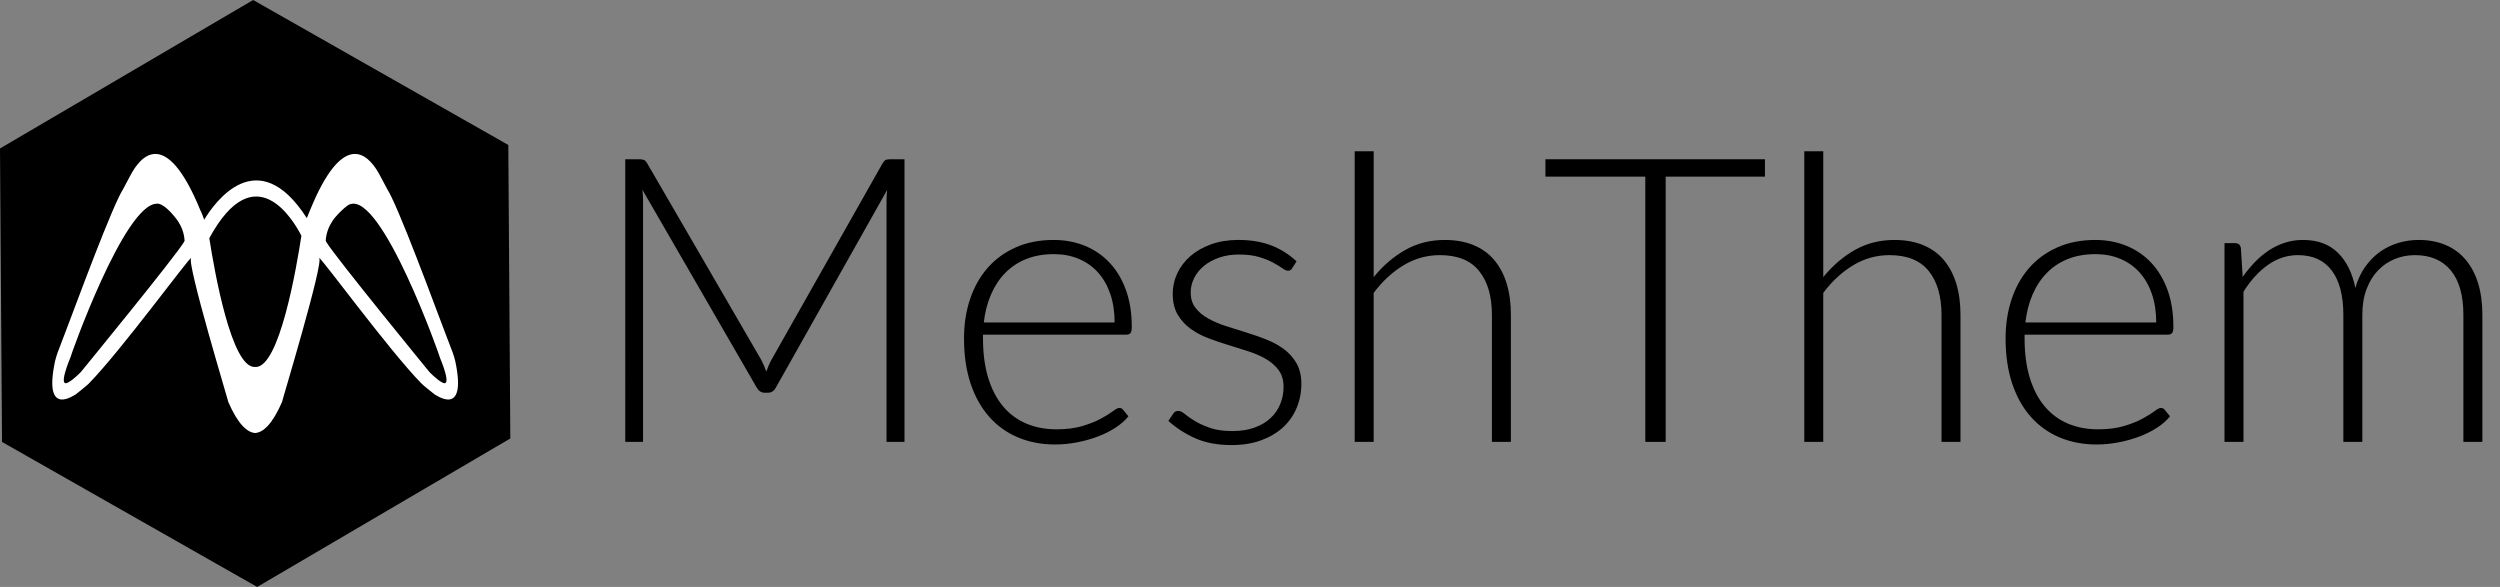 <?xml version="1.0" encoding="utf-8"?>
<!-- Generator: Adobe Illustrator 16.0.0, SVG Export Plug-In . SVG Version: 6.00 Build 0)  -->
<!DOCTYPE svg PUBLIC "-//W3C//DTD SVG 1.1//EN" "http://www.w3.org/Graphics/SVG/1.1/DTD/svg11.dtd">
<svg version="1.1" id="Layer_1" xmlns="http://www.w3.org/2000/svg" xmlns:xlink="http://www.w3.org/1999/xlink" x="0px" y="0px"
	 width="222px" height="52.12px" viewBox="0 0 222 52.12" enable-background="new 0 0 222 52.12" xml:space="preserve">
<rect x="0" y="0" width="222" height="52.12" fill="#808080" stroke="none"/>
<g>
	<path d="M68.046,32.996c0.071-0.189,0.145-0.375,0.222-0.559c0.077-0.184,0.163-0.357,0.257-0.523l9.861-17.435
		c0.095-0.153,0.189-0.248,0.284-0.284s0.225-0.053,0.39-0.053h1.259v25.097h-1.596v-21.39c0-0.308,0.018-0.632,0.053-0.976
		l-9.879,17.542c-0.166,0.308-0.402,0.461-0.709,0.461h-0.284c-0.295,0-0.532-0.153-0.709-0.461L57.049,16.856
		c0.036,0.343,0.053,0.674,0.053,0.993v21.39h-1.579V14.142h1.242c0.166,0,0.298,0.018,0.399,0.053s0.198,0.13,0.292,0.284
		l10.128,17.453C67.762,32.263,67.916,32.618,68.046,32.996z"/>
	<path d="M93.568,21.308c0.993,0,1.913,0.171,2.758,0.515c0.845,0.343,1.578,0.842,2.199,1.499c0.621,0.656,1.105,1.463,1.454,2.421
		s0.523,2.057,0.523,3.299c0,0.26-0.039,0.438-0.115,0.532s-0.198,0.142-0.363,0.142H87.29v0.337c0,1.324,0.154,2.489,0.461,3.494
		c0.307,1.005,0.745,1.848,1.313,2.527c0.567,0.68,1.253,1.191,2.057,1.534s1.703,0.515,2.696,0.515
		c0.887,0,1.655-0.098,2.306-0.293c0.65-0.195,1.197-0.414,1.641-0.656s0.795-0.461,1.055-0.656s0.449-0.293,0.568-0.293
		c0.153,0,0.271,0.06,0.354,0.178l0.461,0.567c-0.284,0.354-0.659,0.687-1.126,0.993c-0.467,0.308-0.987,0.571-1.561,0.79
		s-1.188,0.393-1.844,0.522s-1.316,0.195-1.978,0.195c-1.206,0-2.306-0.21-3.299-0.63c-0.993-0.419-1.846-1.031-2.557-1.835
		c-0.711-0.805-1.261-1.789-1.649-2.953c-0.389-1.165-0.583-2.498-0.583-4c0-1.265,0.18-2.433,0.541-3.503
		c0.361-1.07,0.881-1.992,1.561-2.767c0.68-0.774,1.513-1.38,2.501-1.818C91.194,21.526,92.315,21.308,93.568,21.308z
		 M93.595,22.567c-0.91,0-1.724,0.142-2.444,0.426s-1.343,0.692-1.868,1.224c-0.526,0.532-0.951,1.171-1.275,1.916
		c-0.325,0.745-0.54,1.579-0.646,2.501h11.617c0-0.946-0.13-1.794-0.39-2.545s-0.625-1.386-1.098-1.907
		c-0.472-0.521-1.039-0.919-1.7-1.197C95.129,22.706,94.397,22.567,93.595,22.567z"/>
	<path d="M114.763,23.791c-0.083,0.166-0.213,0.248-0.39,0.248c-0.131,0-0.299-0.074-0.506-0.222s-0.479-0.313-0.816-0.497
		c-0.337-0.183-0.751-0.349-1.241-0.497c-0.49-0.148-1.091-0.222-1.8-0.222c-0.638,0-1.221,0.091-1.747,0.274
		c-0.526,0.183-0.975,0.427-1.348,0.734s-0.663,0.663-0.869,1.07c-0.207,0.407-0.311,0.834-0.311,1.282
		c0,0.554,0.142,1.015,0.426,1.38s0.656,0.678,1.117,0.937c0.461,0.26,0.984,0.484,1.57,0.673s1.186,0.378,1.8,0.566
		c0.615,0.189,1.216,0.399,1.8,0.63c0.585,0.23,1.108,0.518,1.569,0.86c0.462,0.343,0.834,0.763,1.118,1.259
		c0.283,0.497,0.425,1.1,0.425,1.81c0,0.769-0.139,1.483-0.416,2.146c-0.278,0.663-0.681,1.236-1.206,1.721
		c-0.526,0.485-1.174,0.869-1.942,1.153c-0.769,0.283-1.644,0.426-2.625,0.426c-1.242,0-2.312-0.198-3.21-0.595
		c-0.899-0.396-1.703-0.913-2.412-1.552l0.408-0.604c0.059-0.094,0.125-0.165,0.195-0.212c0.071-0.048,0.171-0.071,0.301-0.071
		c0.154,0,0.343,0.095,0.568,0.283c0.225,0.189,0.517,0.394,0.878,0.612c0.36,0.219,0.81,0.423,1.348,0.612
		c0.538,0.188,1.203,0.283,1.996,0.283c0.745,0,1.401-0.104,1.968-0.311c0.568-0.206,1.041-0.487,1.418-0.842
		c0.379-0.355,0.666-0.771,0.86-1.251c0.195-0.479,0.293-0.984,0.293-1.517c0-0.591-0.142-1.081-0.426-1.472
		c-0.283-0.391-0.656-0.721-1.117-0.993c-0.46-0.272-0.984-0.503-1.569-0.691c-0.586-0.189-1.189-0.379-1.81-0.568
		c-0.621-0.188-1.224-0.396-1.809-0.62s-1.108-0.509-1.57-0.852c-0.461-0.343-0.833-0.76-1.117-1.251
		c-0.284-0.49-0.426-1.102-0.426-1.835c0-0.626,0.136-1.229,0.408-1.809c0.272-0.579,0.659-1.087,1.162-1.525
		c0.502-0.437,1.114-0.786,1.835-1.046c0.721-0.26,1.531-0.39,2.43-0.39c1.076,0,2.03,0.156,2.864,0.468
		c0.833,0.312,1.599,0.788,2.297,1.43L114.763,23.791z"/>
	<path d="M120.296,39.239V13.433h1.686v11.174c0.815-1.005,1.747-1.806,2.793-2.403c1.047-0.597,2.22-0.896,3.521-0.896
		c0.97,0,1.824,0.154,2.563,0.461c0.738,0.308,1.351,0.751,1.836,1.33c0.484,0.58,0.851,1.277,1.1,2.093
		c0.248,0.816,0.372,1.738,0.372,2.767v11.28h-1.685v-11.28c0-1.655-0.379-2.953-1.136-3.893c-0.757-0.94-1.915-1.41-3.476-1.41
		c-1.159,0-2.235,0.299-3.229,0.896c-0.993,0.597-1.88,1.416-2.66,2.457v13.231H120.296z"/>
	<path d="M156.727,14.142v1.543h-8.815v23.554h-1.809V15.685h-8.868v-1.543H156.727z"/>
	<path d="M160.22,39.239V13.433h1.686v11.174c0.815-1.005,1.747-1.806,2.793-2.403c1.047-0.597,2.22-0.896,3.521-0.896
		c0.97,0,1.824,0.154,2.563,0.461c0.738,0.308,1.351,0.751,1.836,1.33c0.484,0.58,0.851,1.277,1.1,2.093
		c0.248,0.816,0.372,1.738,0.372,2.767v11.28h-1.685v-11.28c0-1.655-0.379-2.953-1.136-3.893c-0.757-0.94-1.915-1.41-3.476-1.41
		c-1.159,0-2.235,0.299-3.229,0.896c-0.993,0.597-1.88,1.416-2.66,2.457v13.231H160.22z"/>
	<path d="M186.062,21.308c0.993,0,1.912,0.171,2.758,0.515c0.846,0.343,1.579,0.842,2.199,1.499
		c0.621,0.656,1.105,1.463,1.455,2.421c0.349,0.958,0.522,2.057,0.522,3.299c0,0.26-0.038,0.438-0.115,0.532
		c-0.076,0.095-0.197,0.142-0.362,0.142h-12.735v0.337c0,1.324,0.153,2.489,0.461,3.494s0.745,1.848,1.313,2.527
		s1.253,1.191,2.058,1.534c0.804,0.343,1.702,0.515,2.695,0.515c0.887,0,1.655-0.098,2.306-0.293s1.197-0.414,1.641-0.656
		s0.796-0.461,1.056-0.656s0.449-0.293,0.567-0.293c0.153,0,0.272,0.06,0.355,0.178l0.461,0.567
		c-0.284,0.354-0.659,0.687-1.127,0.993c-0.467,0.308-0.987,0.571-1.561,0.79s-1.188,0.393-1.845,0.522s-1.315,0.195-1.978,0.195
		c-1.206,0-2.306-0.21-3.299-0.63c-0.993-0.419-1.846-1.031-2.557-1.835c-0.712-0.805-1.262-1.789-1.649-2.953
		c-0.389-1.165-0.583-2.498-0.583-4c0-1.265,0.181-2.433,0.541-3.503c0.36-1.07,0.881-1.992,1.561-2.767
		c0.681-0.774,1.514-1.38,2.501-1.818S184.809,21.308,186.062,21.308z M186.088,22.567c-0.909,0-1.725,0.142-2.444,0.426
		s-1.343,0.692-1.868,1.224c-0.525,0.532-0.95,1.171-1.275,1.916c-0.324,0.745-0.54,1.579-0.646,2.501h11.618
		c0-0.946-0.131-1.794-0.39-2.545c-0.261-0.751-0.626-1.386-1.099-1.907c-0.472-0.521-1.039-0.919-1.7-1.197
		S186.891,22.567,186.088,22.567z"/>
	<path d="M197.536,39.239V21.591h0.923c0.307,0,0.484,0.148,0.532,0.443l0.159,2.554c0.343-0.485,0.71-0.928,1.1-1.33
		c0.391-0.402,0.807-0.748,1.251-1.038c0.443-0.29,0.916-0.515,1.418-0.674c0.503-0.159,1.032-0.239,1.588-0.239
		c1.289,0,2.317,0.375,3.086,1.126s1.289,1.794,1.561,3.13c0.213-0.733,0.511-1.366,0.895-1.898
		c0.384-0.532,0.823-0.972,1.319-1.321c0.496-0.349,1.036-0.609,1.62-0.78c0.585-0.171,1.184-0.257,1.798-0.257
		c0.873,0,1.658,0.145,2.355,0.435c0.696,0.29,1.289,0.718,1.779,1.286c0.49,0.567,0.864,1.265,1.125,2.093
		c0.26,0.828,0.39,1.773,0.39,2.838v11.28h-1.686v-11.28c0-1.727-0.372-3.042-1.117-3.946c-0.745-0.905-1.81-1.357-3.192-1.357
		c-0.615,0-1.203,0.112-1.765,0.337c-0.563,0.225-1.059,0.559-1.49,1.002s-0.774,0.997-1.028,1.659
		c-0.255,0.662-0.382,1.431-0.382,2.306v11.28h-1.685v-11.28c0-1.714-0.344-3.027-1.029-3.938s-1.685-1.366-2.997-1.366
		c-0.958,0-1.845,0.287-2.66,0.86c-0.816,0.574-1.543,1.369-2.182,2.386v13.338H197.536z"/>
</g>
<g>
	<polygon points="0.179,39.244 0,13.184 22.479,0 45.138,12.875 45.316,38.935 22.837,52.12 	"/>
	<path fill="#FFFFFF" d="M6.677,35.059c0,0,0.986-0.774,1.192-0.98c2.896-2.95,9.046-11.378,9.108-11.169
		c-0.438,0.373,3.361,12.892,3.288,12.767c0.875,2.021,1.693,2.723,2.394,2.775c0.7-0.053,1.517-0.754,2.394-2.775
		c-0.074,0.125,3.725-12.394,3.287-12.767c0.062-0.209,6.212,8.219,9.108,11.169c0.207,0.206,1.192,0.98,1.192,0.98
		c-0.071-0.12,2.893,2.213,1.786-3.001l-0.116-0.416l-0.057-0.176l-0.045-0.135h0c-0.655-1.629-3.996-10.83-5.432-13.808h0.001
		l-0.007-0.012c-0.14-0.288-0.259-0.514-0.358-0.671l-0.65-1.218v0.001c-0.838-1.623-2.883-4.174-5.698,1.818
		c-0.01,0.021-0.454,1-0.818,1.926c-4.404-6.845-8.25-1.297-9.114,0.145c-0.132-0.375-0.231-0.62-0.296-0.768
		c-0.002,0.005-0.006,0.009-0.008,0.014c-3.112-7.653-5.379-4.866-6.273-3.134l-0.001-0.001l-0.649,1.218
		c-0.098,0.157-0.22,0.383-0.359,0.671l-0.005,0.012h0c-1.437,2.978-4.777,12.179-5.433,13.808l0,0l-0.044,0.135l-0.058,0.176
		l-0.116,0.416C3.783,37.271,6.747,34.938,6.677,35.059z M29.523,19.624c0.18-0.27,0.377-0.493,0.563-0.68l-0.001-0.001
		c0,0,0.429-0.44,0.734-0.662c0-0.001,0.003-0.003,0.003-0.004c0.042-0.033,0.085-0.058,0.129-0.082
		c0.002-0.001,0.005-0.003,0.007-0.005v0.002c0.035-0.018,0.071-0.035,0.105-0.049c2.841-1.104,8.014,13.524,8.014,13.644
		c0,0,1.175,2.747,0.164,2.162c-0.472-0.251-1.114-0.923-1.114-0.923s-8.426-10.292-9.151-11.54l0,0
		c-0.029-0.05-0.051-0.092-0.054-0.111C28.967,20.66,29.218,20.082,29.523,19.624z M26.764,20.935
		c-0.413,2.708-1.958,11.82-4.105,11.649c-2.093,0.166-3.615-8.485-4.073-11.435C22.647,13.698,26.073,19.581,26.764,20.935z
		 M6.238,31.788c0-0.114,4.796-13.683,7.688-13.698l-0.001-0.005c0,0,0.106-0.027,0.316,0.057c0.003,0.001,0.007,0.001,0.01,0.002
		c0.061,0.024,0.12,0.056,0.179,0.092c0.261,0.152,0.624,0.448,1.092,1.027c0.047,0.058,0.093,0.118,0.14,0.18
		c0.023,0.029,0.044,0.056,0.067,0.086c0,0-0.003,0-0.004,0c0.021,0.032,0.046,0.06,0.068,0.093c0.304,0.458,0.556,1.037,0.6,1.753
		c-0.002,0.02-0.024,0.061-0.053,0.111c0,0,0,0,0,0c-0.725,1.248-9.151,11.54-9.151,11.54s-0.642,0.672-1.114,0.923
		C5.063,34.535,6.238,31.788,6.238,31.788z"/>
</g>
</svg>

